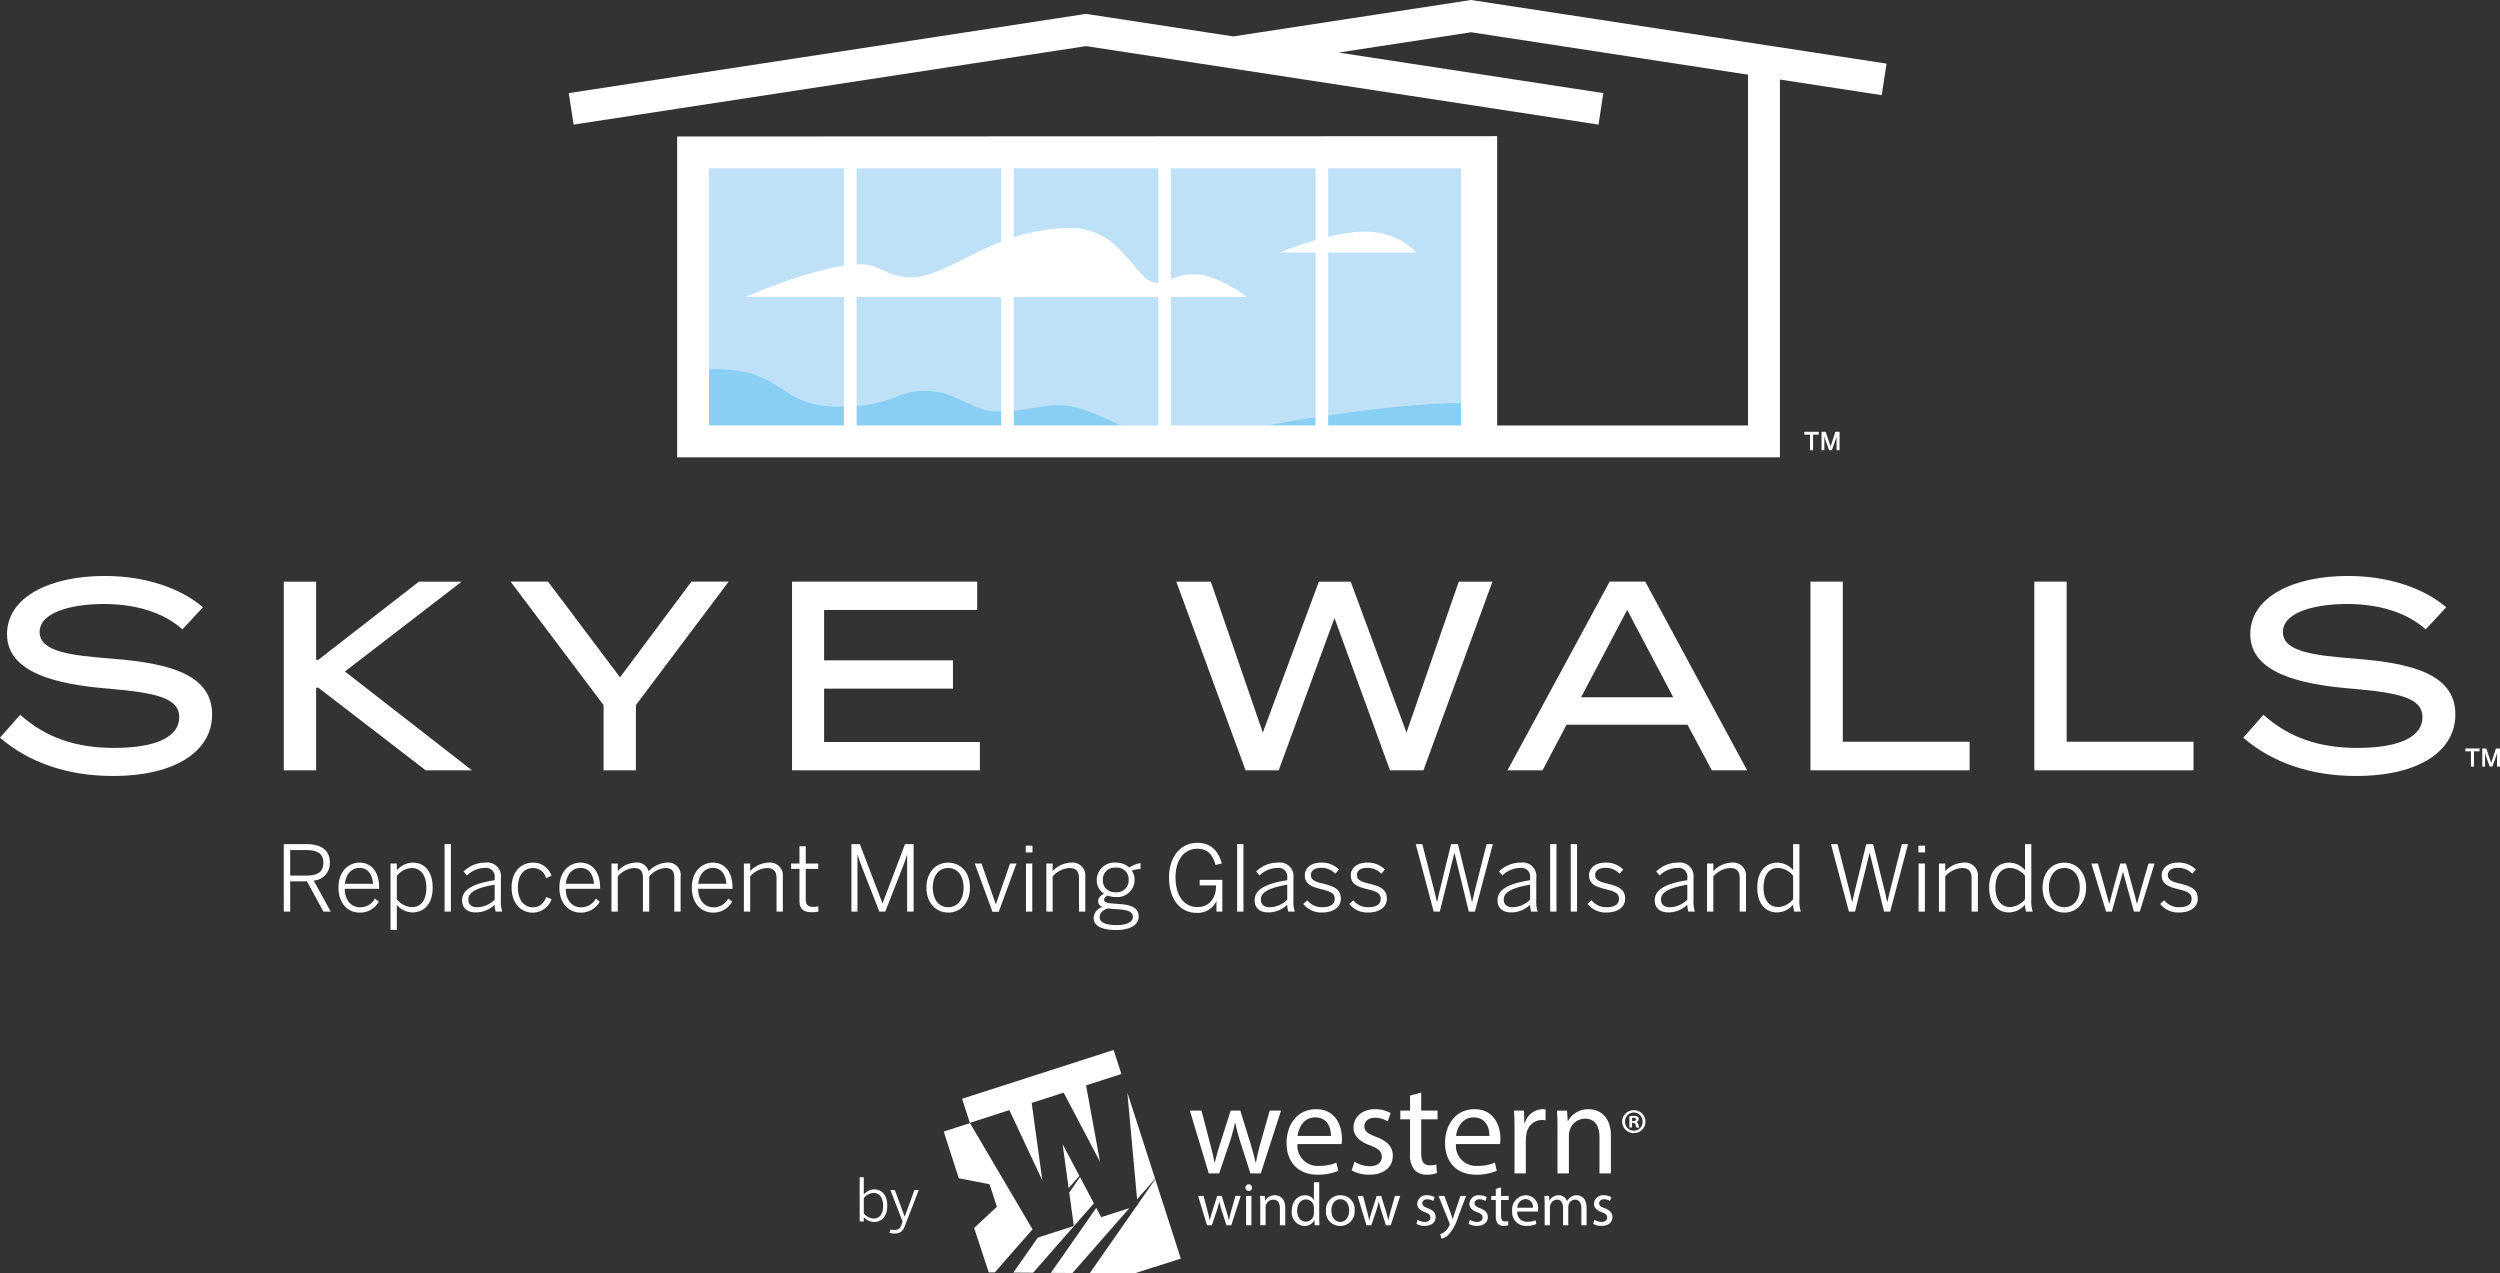 <svg xmlns="http://www.w3.org/2000/svg" width="460.401" height="234.524"><rect width="100%" height="100%" fill="#333333" stroke="none"/><path data-name="Rectangle 214" fill="#bfe1f7" d="M127.559 28.071h144.872v53.216H127.559z" /><path data-name="Path 968" d="M230.542 78.877h39.827v-4.693c-16.227 0-39.827 4.693-39.827 4.693z" fill="#89cff3" style="mix-blend-mode:multiply;isolation:isolate" /><path data-name="Path 969" d="M207.273 78.877s-7.711-4.255-11.79-4.255c-4.906 0-6.035 1.16-12.051 1.16-4.323 0-7.334-3.819-13.137-3.819-5.11 0-6.335 2.946-15.647 2.946-11.733 0-9.781-6.913-22.948-6.913-.847 0-1.657.019-2.437.051v10.83z" fill="#89cff3" style="mix-blend-mode:multiply;isolation:isolate" /><path data-name="Path 970" d="M137.304 54.679h92.334s-5.53-4.17-9.517-4.17-4.893 1.58-7.248 1.58c-3.545 0-6.29-10.093-15.532-10.093-14.578 0-22.3 9.076-29.544 9.076-4.579 0-5.666-2.4-9.29-2.4-7.61 0-21.203 6.007-21.203 6.007z" fill="#fff" /><path data-name="Path 971" d="M235.652 46.513h25.142s-3-3.857-9.465-3.857-15.677 3.857-15.677 3.857z" fill="#fff" /><path data-name="Path 972" d="M347.428 11.719L271.365.07l-.446-.07-43.8 6.708-26.662-4.084-.445-.069-95.263 14.592.888 5.8 94.374-14.455 94.373 14.455.889-5.8-48.765-7.469 24.408-3.738 51 7.811v64.6h-46.2V25.076l-149.7.06h-1.312V84.22h203.087V14.65l18.747 2.872zM157.751 31.005h26.625v47.347h-26.625zm-2.325 47.347h-24.851V31.005h24.853zm31.275-47.347h26.627v47.347h-26.624zm28.949 0h26.624v47.347H215.65zm28.949 0h24.456v47.347h-24.456z" fill="#fff" /><path data-name="Path 973" d="M39.064 131.586c0 6.6-6.5 11.317-18.316 11.317-8.14 0-15.338-2.382-20.748-7.049l3.723-4.218c4.715 4.218 10.275 6.1 17.273 6.1 7.744 0 12.013-2.035 12.013-5.659 0-3.573-4.369-4.516-13.1-5.261-9.58-.794-18.615-2.929-18.615-10.027 0-6.9 7.992-10.721 17.969-10.721 7.545 0 13.948 2.234 18.118 5.757l-3.773 4.071c-3.573-3.127-8.488-4.616-14.246-4.665-5.509-.051-12.061 1.29-12.061 5.162 0 3.672 5.807 4.317 13.4 4.913 10.818.849 18.363 3.032 18.363 10.28z" fill="#fff" /><path data-name="Path 974" d="M100.928 107.114l13.254 17.622 13.154-17.622h6.849l-17.075 22.734v12.015h-5.956v-12.015l-17.126-22.734z" fill="#fff" /><path data-name="Path 975" d="M180.46 136.649v5.214h-34.6v-34.749h34.1v5.212h-28.194v9.283h23.727v5.211h-23.727v9.829z" fill="#fff" /><path data-name="Path 976" d="M274.847 107.114l-12.708 34.749h-6.155l-10.225-28.045-10.275 28.045h-6.1l-12.757-34.747h6.354l9.579 27.8 10.325-27.8h5.857l10.275 27.8 9.63-27.8z" fill="#fff" /><path data-name="Path 977" d="M310.779 133.472h-22.287l-4.418 8.389h-6.453l18.813-34.747h6.552l18.762 34.749h-6.5zm-2.631-5.063l-8.487-16.083-8.489 16.083z" fill="#fff" /><path data-name="Path 978" d="M362.728 136.598v5.265h-29.314v-34.749h5.956v29.484z" fill="#fff" /><path data-name="Path 979" d="M403.957 136.598v5.265h-29.314v-34.749h5.956v29.484z" fill="#fff" /><path data-name="Path 980" d="M452.181 131.586c0 6.6-6.5 11.317-18.316 11.317-8.141 0-15.338-2.382-20.749-7.049l3.723-4.218c4.715 4.218 10.274 6.1 17.273 6.1 7.743 0 12.013-2.035 12.013-5.659 0-3.573-4.369-4.516-13.1-5.261-9.58-.794-18.614-2.929-18.614-10.027 0-6.9 7.992-10.721 17.969-10.721 7.545 0 13.948 2.234 18.118 5.757l-3.773 4.071c-3.574-3.127-8.487-4.616-14.245-4.665-5.51-.051-12.062 1.29-12.062 5.162 0 3.672 5.807 4.317 13.4 4.913 10.818.849 18.363 3.032 18.363 10.28z" fill="#fff" /><path data-name="Path 981" d="M63.518 123.663l21.5-16.546h-7.871l-18.528 14.395h-.4v-14.397h-5.956v34.748h5.956V126.64h.4l19.776 15.221h8.517z" fill="#fff" /><path data-name="Path 982" d="M333.328 82.91v-2.857h-1.043v-.531h2.659v.531H333.9v2.857z" fill="#fff" /><path data-name="Path 983" d="M335.455 82.91v-3.388h.755l.906 2.687h.01l.879-2.687h.768v3.388h-.553v-2.527h-.009a7.058 7.058 0 01-.2.691l-.66 1.836h-.507l-.655-1.836a5.838 5.838 0 01-.206-.714h-.009v2.55z" fill="#fff" /><path data-name="Path 984" d="M455.05 141.175v-2.812h-1.027v-.523h2.616v.523h-1.026v2.808z" fill="#fff" /><path data-name="Path 985" d="M457.138 141.175v-3.331h.743l.89 2.643h.01l.864-2.643h.756v3.331h-.545v-2.485h-.008a6.759 6.759 0 01-.2.68l-.648 1.8h-.5l-.644-1.8a5.636 5.636 0 01-.2-.7h-.009v2.507z" fill="#fff" /><g data-name="Group 1283" fill="#fff"><path data-name="Path 986" d="M52.26 155.451h4.166c2.771 0 4.316 1.176 4.316 3.36a3.188 3.188 0 01-2.972 3.359l3.14 5.711h-1.343l-3.039-5.576h-3.09v5.576h-1.176zm4.082 5.8c2.048 0 3.208-.587 3.208-2.385 0-1.713-1.143-2.318-3.225-2.318h-2.889v4.7z" /><path data-name="Path 987" d="M62.334 163.447c0-3.141 2.016-4.586 3.88-4.586 2.067 0 3.612 1.579 3.612 4.6v.218h-6.332c.017 2.184 1.259 3.409 2.787 3.409a2.993 2.993 0 002.755-1.612l.722.571a3.9 3.9 0 01-3.544 2.016c-2.066 0-3.88-1.593-3.88-4.616zm6.366-.689c-.117-1.679-.923-2.922-2.5-2.922-1.277 0-2.469.923-2.687 2.922z" /><path data-name="Path 988" d="M71.92 159.029h1.16v1.259a3.944 3.944 0 012.956-1.427c2.032 0 3.644 1.495 3.644 4.586s-1.629 4.585-3.745 4.585a3.953 3.953 0 01-2.855-1.36v4.569h-1.16zm6.6 4.435c0-2.453-1.209-3.612-2.687-3.612a3.745 3.745 0 00-2.754 1.462v4.3a3.774 3.774 0 002.754 1.444c1.563.005 2.688-1.095 2.688-3.595z" /><path data-name="Path 989" d="M81.874 155.451h1.158v12.43h-1.158z" /><path data-name="Path 990" d="M85.1 165.815c0-1.746 1.495-3.024 6-3.712v-.454a1.6 1.6 0 00-1.8-1.813 4.809 4.809 0 00-3.308 1.394l-.622-.723a5.641 5.641 0 014.031-1.646 2.511 2.511 0 012.838 2.821v4.015a6.135 6.135 0 00.252 2.184h-1.192a3.945 3.945 0 01-.2-1.26 5.061 5.061 0 01-3.494 1.411c-1.577 0-2.505-.84-2.505-2.217zm6-.134v-2.755c-3.8.639-4.854 1.579-4.854 2.737 0 .924.62 1.412 1.612 1.412a4.616 4.616 0 003.239-1.394z" /><path data-name="Path 991" d="M94.217 163.463c0-3.176 1.965-4.6 3.947-4.6a3.492 3.492 0 013.393 2.419l-.991.436a2.492 2.492 0 00-2.436-1.864c-1.31 0-2.754.941-2.754 3.6 0 2.317 1.175 3.628 2.72 3.628 1.227 0 1.915-.571 2.537-1.882l.941.4a3.687 3.687 0 01-3.527 2.469c-2.033-.006-3.83-1.666-3.83-4.606z" /><path data-name="Path 992" d="M103.022 163.447c0-3.141 2.015-4.586 3.88-4.586 2.066 0 3.612 1.579 3.612 4.6v.218h-6.332c.016 2.184 1.259 3.409 2.787 3.409a2.993 2.993 0 002.755-1.612l.722.571a3.905 3.905 0 01-3.544 2.016c-2.066 0-3.88-1.593-3.88-4.616zm6.366-.689c-.117-1.679-.923-2.922-2.5-2.922-1.277 0-2.469.923-2.688 2.922z" /><path data-name="Path 993" d="M112.608 159.029h1.159v1.394a4.605 4.605 0 013.242-1.562 2.187 2.187 0 012.436 1.6 4.969 4.969 0 013.342-1.6 2.3 2.3 0 012.554 2.621v6.4h-1.16v-6.181c0-1.243-.42-1.848-1.663-1.848a4.32 4.32 0 00-2.956 1.545v6.484h-1.159v-6.181c0-1.243-.42-1.848-1.679-1.848a4.354 4.354 0 00-2.957 1.545v6.484h-1.159z" /><path data-name="Path 994" d="M127.408 163.447c0-3.141 2.015-4.586 3.88-4.586 2.067 0 3.612 1.579 3.612 4.6v.218h-6.332c.016 2.184 1.259 3.409 2.787 3.409a2.993 2.993 0 002.755-1.612l.722.571a3.905 3.905 0 01-3.544 2.016c-2.066 0-3.88-1.593-3.88-4.616zm6.366-.689c-.117-1.679-.923-2.922-2.5-2.922-1.277 0-2.469.923-2.688 2.922z" /><path data-name="Path 995" d="M136.994 159.029h1.159v1.394a4.853 4.853 0 013.375-1.56 2.37 2.37 0 012.637 2.621v6.4h-1.158v-6.181c0-1.243-.555-1.848-1.764-1.848a4.465 4.465 0 00-3.091 1.545v6.484h-1.159z" /><path data-name="Path 996" d="M147.228 165.815v-5.8h-1.547v-.991h1.547v-3.174h1.158v3.174h2.3v.991h-2.3v5.56c0 .94.3 1.444 1.394 1.444a3.083 3.083 0 00.924-.117v.992a7.177 7.177 0 01-1.142.1c-1.697.005-2.334-.651-2.334-2.179z" /><path data-name="Path 997" d="M156.799 155.451h1.546l4.166 10.885h.033l4.132-10.885h1.579v12.43h-1.192v-10.418h-.034c-.168.553-.47 1.376-.773 2.182l-3.225 8.231h-1.091l-3.226-8.231c-.3-.806-.5-1.326-.772-2.216h-.034v10.447h-1.109z" /><path data-name="Path 998" d="M170.611 163.463c0-2.957 1.831-4.6 4.014-4.6 2.167 0 4 1.646 4 4.6 0 2.939-1.831 4.6-4 4.6s-4.014-1.66-4.014-4.6zm6.853-.017c0-1.932-.974-3.6-2.839-3.6-1.8 0-2.855 1.511-2.855 3.6 0 1.964.957 3.628 2.855 3.628 1.781.001 2.839-1.494 2.839-3.627z" /><path data-name="Path 999" d="M179.516 159.029h1.243l2.62 7.475h.034l2.6-7.475h1.176l-3.258 8.885h-1.16z" /><path data-name="Path 1000" d="M188.911 155.736h1.226v1.244h-1.226zm.034 3.293h1.158v8.852h-1.158z" /><path data-name="Path 1001" d="M192.692 159.029h1.16v1.394a4.849 4.849 0 013.376-1.56 2.37 2.37 0 012.637 2.621v6.4h-1.158v-6.181c0-1.243-.554-1.848-1.764-1.848a4.461 4.461 0 00-3.09 1.545v6.484h-1.16z" /><path data-name="Path 1002" d="M201.403 169.057a2.208 2.208 0 011.63-2.015 1.128 1.128 0 01-.791-1.126c0-.537.438-.991 1.075-1.328a2.929 2.929 0 01-1.342-2.536 3.237 3.237 0 013.493-3.191 3.662 3.662 0 012.519.907 4.726 4.726 0 012.05-.807v1.093a4.146 4.146 0 00-1.612.3 2.761 2.761 0 01.52 1.7 3.175 3.175 0 01-3.477 3.141 3.9 3.9 0 01-1.428-.252c-.42.169-.706.421-.706.756 0 .371.32.571 1.311.672l1.931.151c2.05.169 3.125.875 3.125 2.251 0 1.613-1.68 2.5-4.1 2.5-2.873.001-4.198-.856-4.198-2.216zm7.223-.185c0-.84-.672-1.259-2.419-1.394l-1.764-.135c-.151-.016-.3-.034-.453-.049-.991.319-1.478.94-1.478 1.612 0 .924.974 1.462 3.208 1.462 1.814 0 2.908-.605 2.908-1.496zm-.772-6.8a2.149 2.149 0 00-2.386-2.285 2.177 2.177 0 00-2.369 2.285 2.169 2.169 0 002.385 2.235 2.156 2.156 0 002.37-2.238z" /><path data-name="Path 1003" d="M215.292 161.616c0-3.914 2.184-6.4 5.191-6.4 2.351 0 3.88 1.326 4.518 3.812l-1.142.269c-.587-2.049-1.545-2.991-3.393-2.991-2.15 0-3.981 1.765-3.981 5.258 0 3.477 1.63 5.477 4.015 5.477 2.082 0 3.46-1.462 3.443-3.981h-3.007v-1.025h4.166v5.845h-1.074v-1.9h-.033a3.783 3.783 0 01-3.6 2.134c-3.255.003-5.103-2.769-5.103-6.498z" /><path data-name="Path 1004" d="M227.834 155.451h1.159v12.43h-1.159z" /><path data-name="Path 1005" d="M231.059 165.815c0-1.746 1.495-3.024 6-3.712v-.454a1.6 1.6 0 00-1.8-1.813 4.809 4.809 0 00-3.308 1.394l-.622-.723a5.641 5.641 0 014.032-1.646 2.511 2.511 0 012.838 2.821v4.015a6.11 6.11 0 00.252 2.184h-1.192a3.945 3.945 0 01-.2-1.26 5.059 5.059 0 01-3.493 1.411c-1.582 0-2.507-.84-2.507-2.217zm6-.134v-2.755c-3.8.639-4.854 1.579-4.854 2.737 0 .924.621 1.412 1.612 1.412a4.616 4.616 0 003.239-1.394z" /><path data-name="Path 1006" d="M240.009 166.47l.739-.672a3.456 3.456 0 002.754 1.277c1.513 0 2.3-.555 2.3-1.545s-.706-1.36-2.435-1.764c-2.033-.505-3.075-1.042-3.075-2.587 0-1.26 1.092-2.318 3.007-2.318a4.357 4.357 0 013.276 1.276l-.656.774a3.528 3.528 0 00-2.586-1.093c-1.378 0-1.915.639-1.915 1.311 0 .857.605 1.209 2.15 1.579 2.217.537 3.36 1.075 3.36 2.8 0 1.613-1.445 2.537-3.444 2.537a4.245 4.245 0 01-3.475-1.575z" /><path data-name="Path 1007" d="M248.48 166.47l.74-.672a3.453 3.453 0 002.754 1.277c1.512 0 2.3-.555 2.3-1.545s-.706-1.36-2.435-1.764c-2.033-.505-3.075-1.042-3.075-2.587 0-1.26 1.092-2.318 3.007-2.318a4.355 4.355 0 013.276 1.276l-.656.774a3.528 3.528 0 00-2.586-1.093c-1.377 0-1.915.639-1.915 1.311 0 .857.6 1.209 2.15 1.579 2.217.537 3.36 1.075 3.36 2.8 0 1.613-1.445 2.537-3.444 2.537a4.245 4.245 0 01-3.476-1.575z" /><path data-name="Path 1008" d="M260.728 155.451h1.209l1.932 7.543c.3 1.142.571 2.267.756 3.123h.034c.167-.84.436-1.981.722-3.108l1.847-7.558h1.261l1.881 7.626c.285 1.125.537 2.1.7 3.04h.034c.218-.991.453-1.881.722-2.99l1.948-7.676h1.143l-3.293 12.43h-1.125l-2.637-10.784h-.034l-2.671 10.784h-1.129z" /><path data-name="Path 1009" d="M275.783 165.815c0-1.746 1.495-3.024 6-3.712v-.454a1.6 1.6 0 00-1.8-1.813 4.809 4.809 0 00-3.308 1.394l-.622-.723a5.641 5.641 0 014.032-1.646 2.511 2.511 0 012.838 2.821v4.015a6.11 6.11 0 00.252 2.184h-1.192a3.945 3.945 0 01-.2-1.26 5.059 5.059 0 01-3.493 1.411c-1.582 0-2.507-.84-2.507-2.217zm6-.134v-2.755c-3.8.639-4.854 1.579-4.854 2.737 0 .924.621 1.412 1.612 1.412a4.616 4.616 0 003.239-1.394z" /><path data-name="Path 1010" d="M285.479 155.451h1.159v12.43h-1.159z" /><path data-name="Path 1011" d="M289.272 155.451h1.158v12.43h-1.158z" /><path data-name="Path 1012" d="M292.361 166.47l.74-.672a3.453 3.453 0 002.754 1.277c1.512 0 2.3-.555 2.3-1.545s-.706-1.36-2.435-1.764c-2.033-.505-3.075-1.042-3.075-2.587 0-1.26 1.092-2.318 3.007-2.318a4.354 4.354 0 013.276 1.276l-.656.774a3.527 3.527 0 00-2.586-1.093c-1.377 0-1.915.639-1.915 1.311 0 .857.605 1.209 2.15 1.579 2.218.537 3.36 1.075 3.36 2.8 0 1.613-1.445 2.537-3.444 2.537a4.245 4.245 0 01-3.476-1.575z" /><path data-name="Path 1013" d="M304.738 165.815c0-1.746 1.495-3.024 6-3.712v-.454a1.6 1.6 0 00-1.8-1.813 4.809 4.809 0 00-3.308 1.394l-.622-.723a5.642 5.642 0 014.031-1.646 2.512 2.512 0 012.839 2.821v4.015a6.081 6.081 0 00.253 2.184h-1.193a3.945 3.945 0 01-.2-1.26 5.061 5.061 0 01-3.494 1.411c-1.581 0-2.506-.84-2.506-2.217zm6-.134v-2.755c-3.8.639-4.854 1.579-4.854 2.737 0 .924.621 1.412 1.612 1.412a4.616 4.616 0 003.239-1.394z" /><path data-name="Path 1014" d="M314.371 159.029h1.157v1.394a4.853 4.853 0 013.376-1.562 2.37 2.37 0 012.637 2.621v6.4h-1.158v-6.181c0-1.243-.555-1.848-1.765-1.848a4.465 4.465 0 00-3.09 1.545v6.484h-1.159z" /><path data-name="Path 1015" d="M323.621 163.463c0-3.091 1.63-4.6 3.746-4.6a3.914 3.914 0 012.855 1.378v-4.788h1.16v10.246a5.683 5.683 0 00.268 2.184h-1.222a4.5 4.5 0 01-.2-1.294 3.928 3.928 0 01-2.956 1.445c-2.038-.002-3.651-1.48-3.651-4.571zm6.6 2.133v-4.3a3.74 3.74 0 00-2.755-1.461c-1.562 0-2.687 1.141-2.687 3.644 0 2.436 1.21 3.562 2.687 3.562a3.73 3.73 0 002.756-1.444z" /><path data-name="Path 1016" d="M337.19 155.451h1.21l1.932 7.543c.3 1.142.571 2.267.755 3.123h.034c.168-.84.436-1.981.722-3.108l1.848-7.558h1.26l1.881 7.626c.286 1.125.538 2.1.705 3.04h.034c.218-.991.453-1.881.722-2.99l1.949-7.676h1.142l-3.292 12.43h-1.126l-2.637-10.784h-.033l-2.671 10.784h-1.126z" /><path data-name="Path 1017" d="M353.296 155.736h1.226v1.244h-1.226zm.034 3.293h1.158v8.852h-1.16z" /><path data-name="Path 1018" d="M357.078 159.029h1.159v1.394a4.851 4.851 0 013.376-1.562 2.37 2.37 0 012.637 2.621v6.4h-1.159v-6.181c0-1.243-.554-1.848-1.764-1.848a4.465 4.465 0 00-3.09 1.545v6.484h-1.159z" /><path data-name="Path 1019" d="M366.328 163.463c0-3.091 1.63-4.6 3.746-4.6a3.916 3.916 0 012.855 1.378v-4.788h1.159v10.246a5.678 5.678 0 00.269 2.184h-1.229a4.533 4.533 0 01-.2-1.294 3.928 3.928 0 01-2.956 1.445c-2.031-.002-3.644-1.48-3.644-4.571zm6.6 2.133v-4.3a3.741 3.741 0 00-2.755-1.461c-1.562 0-2.687 1.141-2.687 3.644 0 2.436 1.21 3.562 2.687 3.562a3.73 3.73 0 002.755-1.444z" /><path data-name="Path 1020" d="M376.16 163.463c0-2.957 1.831-4.6 4.015-4.6 2.166 0 4 1.646 4 4.6 0 2.939-1.831 4.6-4 4.6s-4.015-1.66-4.015-4.6zm6.853-.017c0-1.932-.974-3.6-2.838-3.6-1.8 0-2.856 1.511-2.856 3.6 0 1.964.957 3.628 2.856 3.628 1.78.001 2.838-1.494 2.838-3.627z" /><path data-name="Path 1021" d="M385.141 159.029h1.21l1.242 4.384c.32 1.126.521 1.864.824 3.007h.033c.32-1.261.487-1.881.807-3.007l1.209-4.384h1.062l1.225 4.468c.32 1.075.487 1.764.773 2.923h.034c.319-1.193.487-1.814.806-2.889l1.293-4.5h1.126l-2.722 8.852h-1.075l-2-7.274h-.034l-2.033 7.274h-1.058z" /><path data-name="Path 1022" d="M397.818 166.47l.74-.672a3.453 3.453 0 002.754 1.277c1.512 0 2.3-.555 2.3-1.545s-.707-1.36-2.436-1.764c-2.033-.505-3.074-1.042-3.074-2.587 0-1.26 1.091-2.318 3.006-2.318a4.354 4.354 0 013.276 1.276l-.655.774a3.531 3.531 0 00-2.587-1.093c-1.377 0-1.915.639-1.915 1.311 0 .857.605 1.209 2.15 1.579 2.218.537 3.36 1.075 3.36 2.8 0 1.613-1.445 2.537-3.444 2.537a4.245 4.245 0 01-3.475-1.575z" /></g><g data-name="Group 1291"><g data-name="Group 1289"><g data-name="Group 1288"><g data-name="Group 1284" fill="#fff"><path data-name="Path 1023" d="M209.495 221.844l.014.15-.152.048a4889.16 4889.16 0 01-8.665 12.422l8.172.061 3.7-1.192.006.022 4.889-1.575-4.711-14.624c-.559.807-1.748 2.523-3.253 4.688z" /><path data-name="Path 1024" d="M207.613 201.201l1.793 19.667 3.321-3.79z" /><path data-name="Path 1025" d="M205.082 193.363l-27.9 8.986 1.428 4.434 7.276-2.344 6.071 12.945-1.961-14.269 5.886-1.9 6.7 12.743-2.572-14.072 6.5-2.1-1.428-4.434" /><path data-name="Path 1026" d="M197.753 225.78l-6.629 2.135a2773.608 2773.608 0 01-4.508 6.444l3.637.027 11.2-12.779-2.562-4.848-1.979 2.848z" /><path data-name="Path 1027" d="M182.092 234.325l1.1.008 6.957-7.94-11.521-19.562-4.828 1.555 2.772 8.605 5.659 1.1 1.357 4.137-4.192 3.913z" /><path data-name="Path 1028" d="M207.991 222.482l-5.2 1.673-.905-1.712a3952.551 3952.551 0 01-8.353 11.968l3.976.029z" /><path data-name="Path 1029" d="M196.799 218.805l1.977-2.257-3.084-5.837z" /></g><g data-name="Group 1285" fill="#fff"><path data-name="Path 1030" d="M221.271 204.533l1.528 5.875c.334 1.289.645 2.483.86 3.677h.071c.263-1.17.645-2.412 1.027-3.654l1.887-5.9h1.767l1.791 5.779c.43 1.385.764 2.6 1.027 3.773h.072a34.741 34.741 0 01.883-3.749l1.648-5.8h2.078l-3.726 11.558h-1.91l-1.768-5.516a38.657 38.657 0 01-1.026-3.8h-.048a34.315 34.315 0 01-1.051 3.821l-1.863 5.492h-1.91l-3.487-11.558z" /><path data-name="Path 1031" d="M238.943 210.694a3.7 3.7 0 003.964 4.012 7.6 7.6 0 003.2-.6l.358 1.505a9.368 9.368 0 01-3.845.716c-3.558 0-5.683-2.34-5.683-5.827s2.053-6.233 5.421-6.233c3.773 0 4.776 3.319 4.776 5.445a7.881 7.881 0 01-.072.979zm6.161-1.5c.024-1.338-.549-3.415-2.913-3.415-2.126 0-3.057 1.958-3.224 3.415z" /><path data-name="Path 1032" d="M249.451 213.942a5.506 5.506 0 002.77.836c1.528 0 2.245-.765 2.245-1.72 0-1-.6-1.552-2.15-2.125-2.077-.741-3.056-1.887-3.056-3.272 0-1.862 1.5-3.391 3.988-3.391a5.772 5.772 0 012.842.716l-.526 1.529a4.49 4.49 0 00-2.364-.669c-1.242 0-1.935.717-1.935 1.576 0 .956.693 1.385 2.2 1.959 2.006.764 3.033 1.767 3.033 3.486 0 2.03-1.577 3.463-4.323 3.463a6.587 6.587 0 01-3.248-.788z" /><path data-name="Path 1033" d="M261.728 201.213v3.32h3.009v1.6h-3.009v6.23c0 1.433.406 2.244 1.576 2.244a4.667 4.667 0 001.218-.143l.1 1.577a5.146 5.146 0 01-1.862.286 2.908 2.908 0 01-2.269-.884 4.28 4.28 0 01-.812-3.009v-6.3h-1.791v-1.6h1.791v-2.771z" /><path data-name="Path 1034" d="M268.128 210.694a3.7 3.7 0 003.964 4.012 7.6 7.6 0 003.2-.6l.358 1.505a9.366 9.366 0 01-3.844.716c-3.559 0-5.684-2.34-5.684-5.827s2.054-6.233 5.421-6.233c3.773 0 4.776 3.319 4.776 5.445a7.887 7.887 0 01-.072.979zm6.161-1.5c.024-1.338-.549-3.415-2.913-3.415-2.126 0-3.057 1.958-3.224 3.415z" /><path data-name="Path 1035" d="M278.92 208.139c0-1.361-.024-2.532-.1-3.606h1.839l.071 2.268h.1a3.467 3.467 0 013.2-2.531 2.266 2.266 0 01.6.072v1.982a3.145 3.145 0 00-.717-.072 2.948 2.948 0 00-2.817 2.7 5.881 5.881 0 00-.1.979v6.161h-2.078z" /><path data-name="Path 1036" d="M286.828 207.663c0-1.194-.024-2.173-.1-3.128h1.863l.12 1.91h.047a4.252 4.252 0 013.821-2.173c1.6 0 4.084.955 4.084 4.92v6.9h-2.1v-6.663c0-1.862-.692-3.415-2.674-3.415a2.984 2.984 0 00-2.818 2.15 3.006 3.006 0 00-.144.979v6.949h-2.1z" /></g><g data-name="Group 1286" fill="#fff"><path data-name="Path 1037" d="M221.655 220.241l.714 2.746c.156.6.3 1.161.4 1.719h.033c.123-.547.3-1.127.48-1.708l.882-2.757h.826l.838 2.7c.2.648.357 1.217.479 1.764h.034a16.051 16.051 0 01.413-1.752l.77-2.713h.972l-1.742 5.4h-.893l-.826-2.579a17.853 17.853 0 01-.48-1.775h-.022a15.891 15.891 0 01-.492 1.786l-.87 2.568h-.893l-1.63-5.4z" /><path data-name="Path 1038" d="M230.573 218.723a.58.58 0 01-.625.6.585.585 0 01-.592-.6.6.6 0 01.614-.614.583.583 0 01.603.614zm-1.094 6.921v-5.4h.983v5.4z" /><path data-name="Path 1039" d="M232.091 221.703c0-.558-.011-1.016-.045-1.462h.871l.056.893h.022a1.988 1.988 0 011.786-1.016c.748 0 1.909.447 1.909 2.3v3.226h-.982v-3.115c0-.87-.324-1.6-1.25-1.6a1.4 1.4 0 00-1.317 1 1.4 1.4 0 00-.068.457v3.249h-.982z" /><path data-name="Path 1040" d="M242.952 217.718v6.531c0 .48.011 1.026.045 1.4h-.882l-.045-.938h-.022a2 2 0 01-1.842 1.061 2.463 2.463 0 01-2.311-2.746c-.011-1.8 1.106-2.9 2.423-2.9a1.805 1.805 0 011.629.826h.023v-3.226zm-.982 4.722a1.708 1.708 0 00-.045-.413 1.444 1.444 0 00-1.418-1.138c-1.015 0-1.618.893-1.618 2.087 0 1.094.536 2 1.6 2a1.476 1.476 0 001.44-1.172 1.682 1.682 0 00.045-.424z" /><path data-name="Path 1041" d="M249.471 222.898a2.641 2.641 0 01-2.69 2.869 2.569 2.569 0 01-2.59-2.78 2.638 2.638 0 012.679-2.869 2.559 2.559 0 012.601 2.78zm-4.287.056c0 1.183.681 2.076 1.641 2.076.938 0 1.641-.882 1.641-2.1 0-.915-.457-2.076-1.618-2.076s-1.664 1.073-1.664 2.1z" /><path data-name="Path 1042" d="M251.022 220.241l.715 2.746c.156.6.3 1.161.4 1.719h.033c.123-.547.3-1.127.48-1.708l.882-2.757h.826l.837 2.7c.2.648.357 1.217.48 1.764h.034a16.05 16.05 0 01.413-1.752l.77-2.713h.971l-1.741 5.4h-.893l-.826-2.579a17.844 17.844 0 01-.48-1.775h-.023a15.886 15.886 0 01-.491 1.786l-.871 2.568h-.893l-1.63-5.4z" /><path data-name="Path 1043" d="M261.079 224.639a2.576 2.576 0 001.3.391c.715 0 1.05-.357 1.05-.8 0-.469-.279-.725-1.005-.993-.971-.346-1.429-.882-1.429-1.53a1.666 1.666 0 011.864-1.585 2.7 2.7 0 011.329.335l-.246.715a2.1 2.1 0 00-1.105-.313c-.58 0-.9.335-.9.737 0 .446.324.647 1.027.915.937.357 1.418.826 1.418 1.63 0 .949-.737 1.619-2.021 1.619a3.07 3.07 0 01-1.518-.369z" /><path data-name="Path 1044" d="M265.991 220.241l1.183 3.193c.123.357.257.781.346 1.105h.022c.1-.324.213-.737.346-1.128l1.072-3.17h1.038l-1.47 3.851a8.251 8.251 0 01-1.853 3.383 2.67 2.67 0 01-1.206.636l-.246-.826a2.584 2.584 0 00.86-.48 2.976 2.976 0 00.826-1.094.7.7 0 00.078-.234.847.847 0 00-.067-.257l-2-4.979z" /><path data-name="Path 1045" d="M270.69 224.639a2.572 2.572 0 001.3.391c.714 0 1.049-.357 1.049-.8 0-.469-.279-.725-1.005-.993-.971-.346-1.428-.882-1.428-1.53a1.666 1.666 0 011.864-1.585 2.689 2.689 0 011.328.335l-.245.715a2.1 2.1 0 00-1.1-.313c-.581 0-.9.335-.9.737 0 .446.324.647 1.027.915.938.357 1.418.826 1.418 1.63 0 .949-.737 1.619-2.02 1.619a3.077 3.077 0 01-1.519-.369z" /><path data-name="Path 1046" d="M276.428 218.689v1.552h1.406v.748h-1.406v2.914c0 .669.189 1.049.736 1.049a2.213 2.213 0 00.57-.067l.044.737a2.408 2.408 0 01-.871.134 1.362 1.362 0 01-1.06-.413 2 2 0 01-.38-1.407v-2.947h-.837v-.748h.837v-1.295z" /><path data-name="Path 1047" d="M279.419 223.121a1.73 1.73 0 001.853 1.875 3.563 3.563 0 001.5-.278l.167.7a4.377 4.377 0 01-1.8.335 2.509 2.509 0 01-2.657-2.724 2.623 2.623 0 012.534-2.914 2.289 2.289 0 012.233 2.545 3.716 3.716 0 01-.034.458zm2.88-.7a1.4 1.4 0 00-1.362-1.6 1.628 1.628 0 00-1.507 1.6z" /><path data-name="Path 1048" d="M284.464 221.703c0-.558-.011-1.016-.045-1.462h.86l.045.871h.033a1.862 1.862 0 011.7-.994 1.6 1.6 0 011.529 1.083h.023a2.22 2.22 0 01.6-.7 1.843 1.843 0 011.2-.38c.714 0 1.775.469 1.775 2.345v3.181h-.96v-3.059c0-1.038-.38-1.663-1.172-1.663a1.27 1.27 0 00-1.161.893 1.6 1.6 0 00-.079.491v3.338h-.96v-3.237c0-.86-.379-1.485-1.127-1.485a1.342 1.342 0 00-1.217.982 1.351 1.351 0 00-.078.48v3.26h-.96z" /><path data-name="Path 1049" d="M293.64 224.639a2.569 2.569 0 001.294.391c.715 0 1.05-.357 1.05-.8 0-.469-.279-.725-1.005-.993-.971-.346-1.429-.882-1.429-1.53a1.666 1.666 0 011.864-1.585 2.7 2.7 0 011.329.335l-.246.715a2.1 2.1 0 00-1.1-.313c-.58 0-.9.335-.9.737 0 .446.324.647 1.027.915.937.357 1.418.826 1.418 1.63 0 .949-.737 1.619-2.021 1.619a3.076 3.076 0 01-1.518-.369z" /></g><g data-name="Group 1287"><path data-name="Path 1050" d="M303.028 206.553a2.1 2.1 0 01-2.144 2.118 2.121 2.121 0 01-2.155-2.118 2.115 2.115 0 012.155-2.092 2.1 2.1 0 012.144 2.092zm-3.764 0a1.621 1.621 0 001.633 1.671 1.6 1.6 0 001.6-1.658 1.619 1.619 0 00-1.608-1.684 1.626 1.626 0 00-1.623 1.671zm1.289 1.1h-.485v-2.09a4.251 4.251 0 01.8-.064 1.306 1.306 0 01.727.153.581.581 0 01.2.46.536.536 0 01-.434.484v.026a.617.617 0 01.383.51 1.6 1.6 0 00.153.523h-.523a1.786 1.786 0 01-.166-.51c-.038-.23-.166-.332-.434-.332h-.229zm.013-1.186h.229c.268 0 .485-.09.485-.306 0-.192-.14-.319-.447-.319a1.149 1.149 0 00-.267.025z" fill="#fff" /></g></g></g><g data-name="Group 1290" fill="#fff"><path data-name="Path 1051" d="M159.077 224.153v.792h-.76v-8.141h.76v3.19a2.527 2.527 0 011.935-.957c1.331 0 2.388.979 2.388 3s-1.068 3-2.453 3a2.589 2.589 0 01-1.87-.884zm3.564-2.1c0-1.6-.792-2.365-1.761-2.365a2.45 2.45 0 00-1.8.957v2.818a2.47 2.47 0 001.8.947c1.024-.004 1.761-.719 1.761-2.359z" /><path data-name="Path 1052" d="M163.817 227.046l.176-.627a3.1 3.1 0 00.8.088 1.151 1.151 0 001.188-.891l.242-.638-2.244-5.831h.814l1.8 4.895h.022l1.793-4.895h.792l-2.5 6.469c-.385 1.034-.825 1.551-1.936 1.551a3.273 3.273 0 01-.947-.121z" /></g></g></svg>